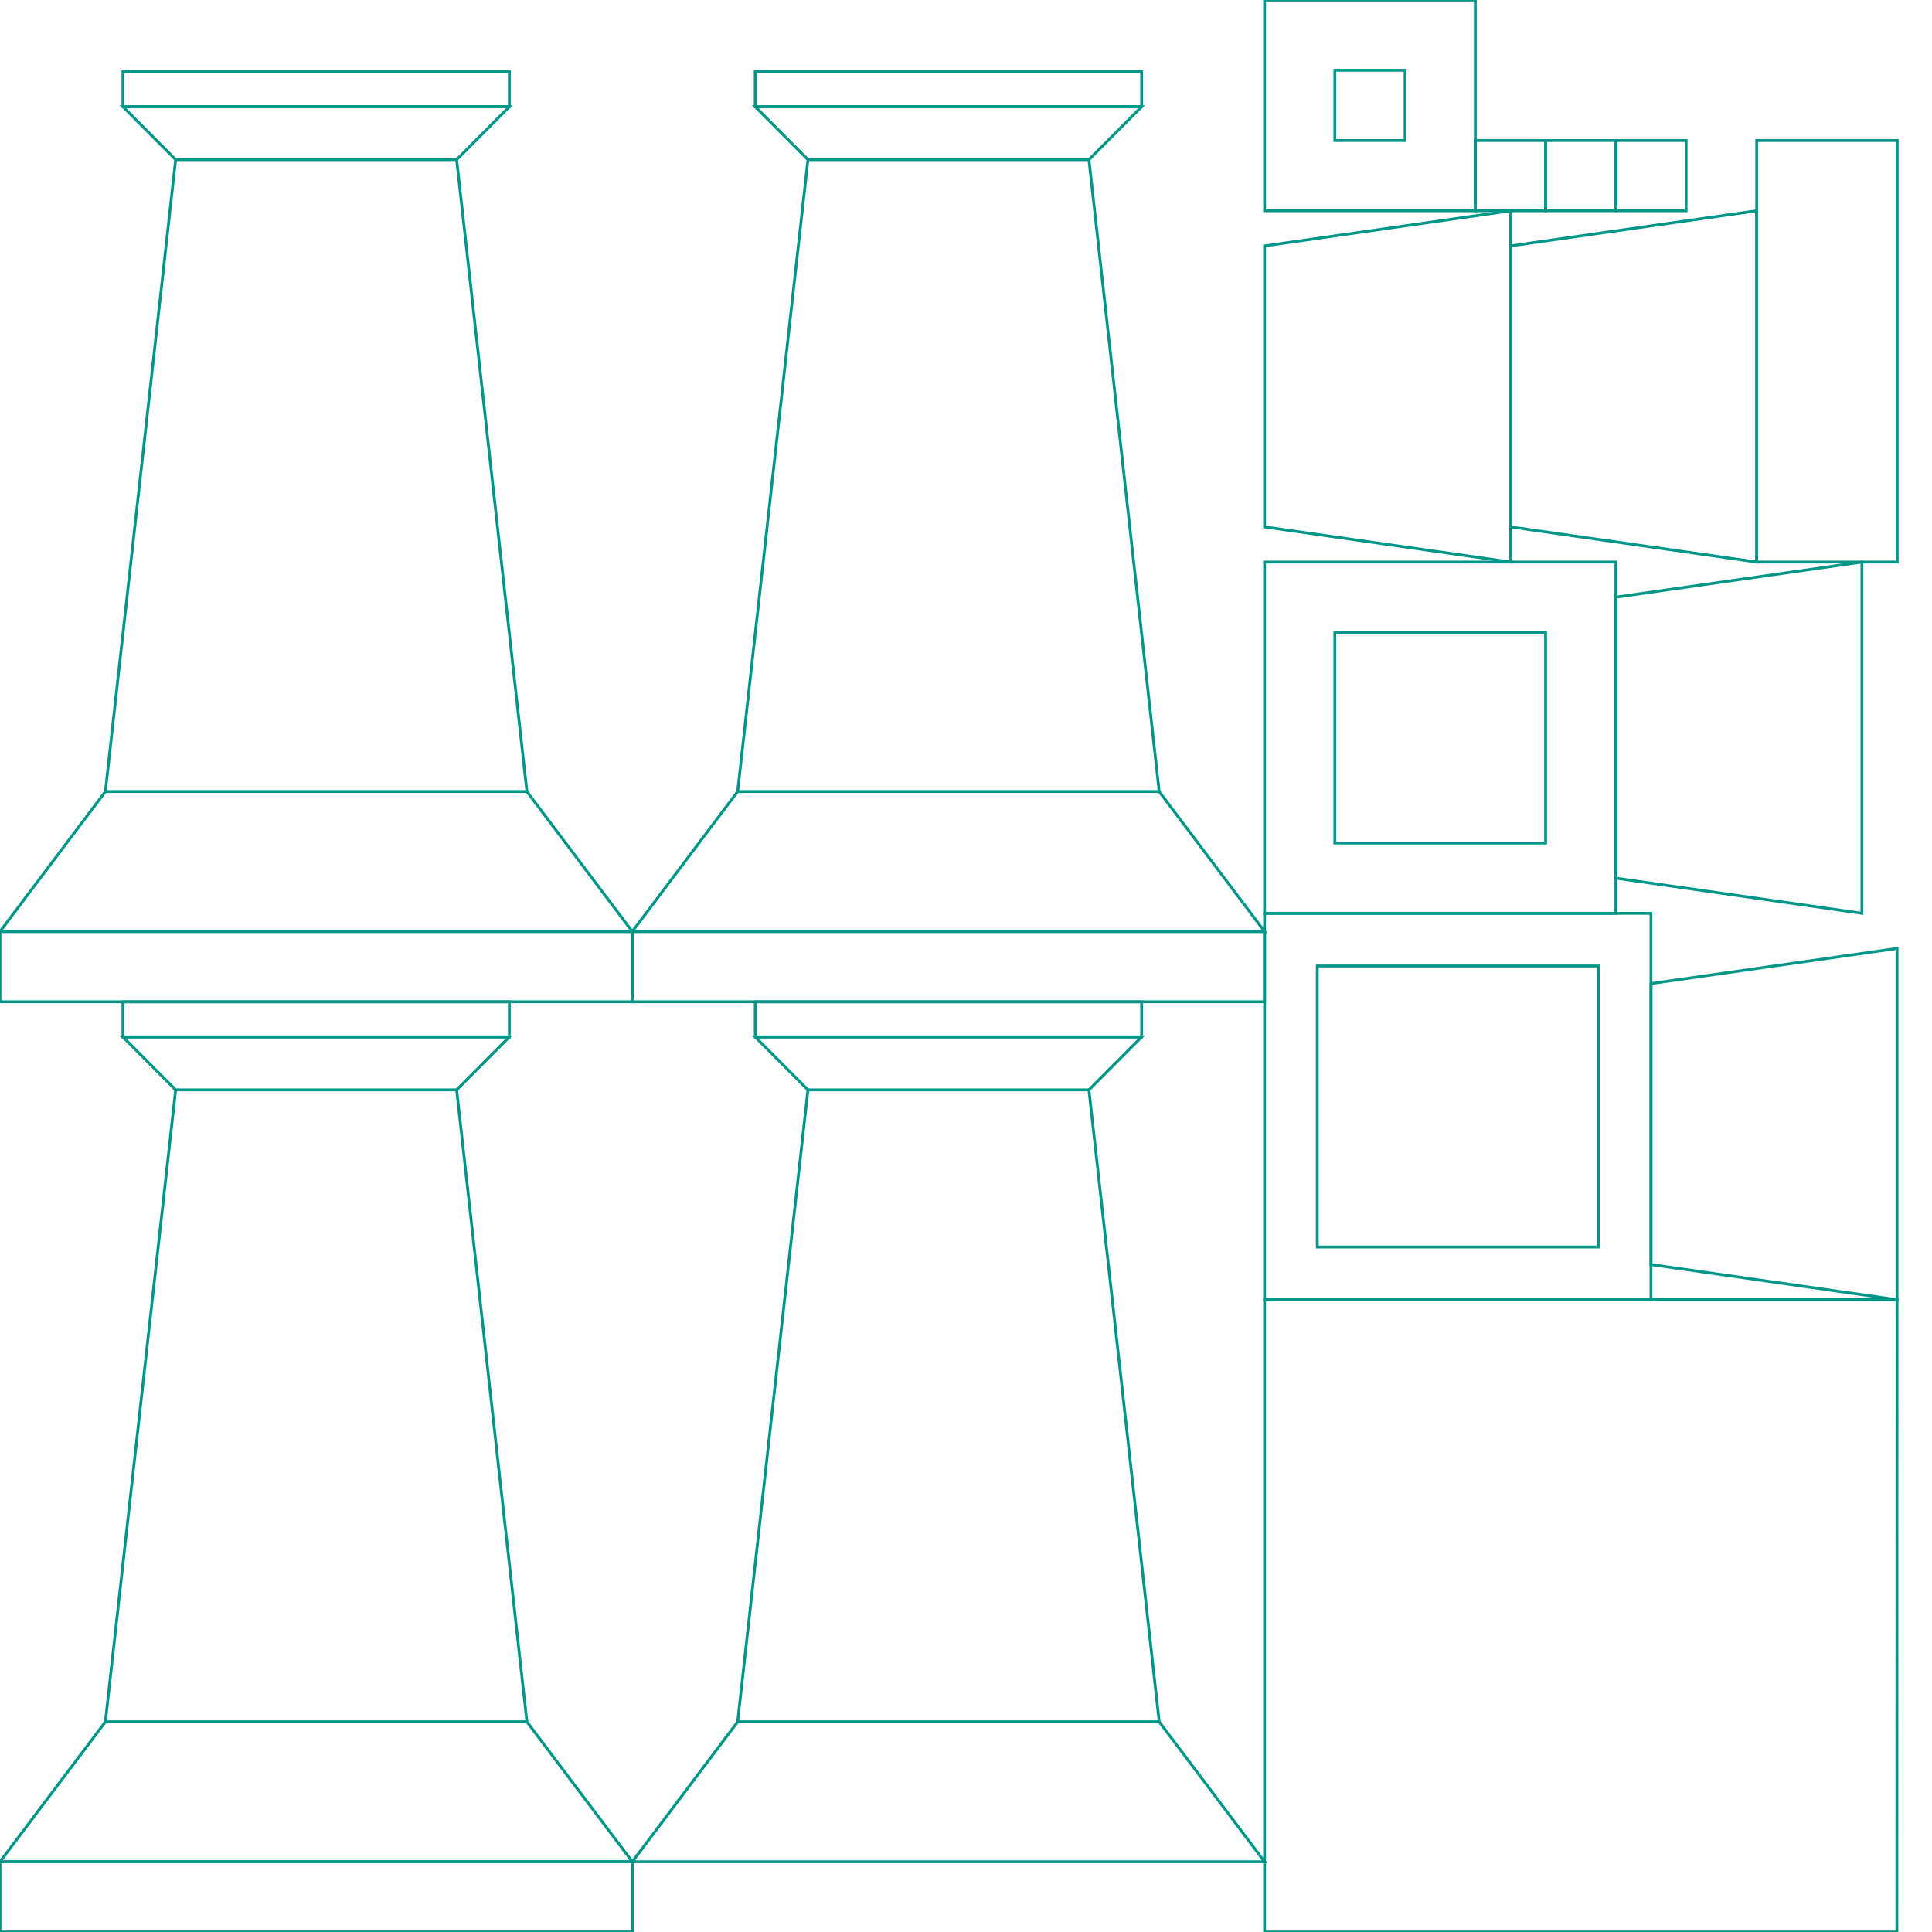 <?xml version="1.0" encoding="UTF-8" standalone="no"?>
<svg
   xmlns:dc="http://purl.org/dc/elements/1.1/"
   xmlns:cc="http://creativecommons.org/ns#"
   xmlns:rdf="http://www.w3.org/1999/02/22-rdf-syntax-ns#"
   xmlns:svg="http://www.w3.org/2000/svg"
   xmlns="http://www.w3.org/2000/svg"
   xmlns:sodipodi="http://sodipodi.sourceforge.net/DTD/sodipodi-0.dtd"
   xmlns:inkscape="http://www.inkscape.org/namespaces/inkscape"
   width="1024"
   height="1024"
   viewBox="0 0 1024 1024"
   version="1.1"
   id="svg188"
   sodipodi:docname="mNXrQcDX.svg"
   inkscape:version="1.0.1 (3bc2e813f5, 2020-09-07)">
  <defs
     id="defs192" />
  <sodipodi:namedview
     pagecolor="#ffffff"
     bordercolor="#666666"
     borderopacity="1"
     objecttolerance="10"
     gridtolerance="10"
     guidetolerance="10"
     inkscape:pageopacity="0"
     inkscape:pageshadow="2"
     inkscape:window-width="2482"
     inkscape:window-height="1411"
     id="namedview190"
     showgrid="false"
     inkscape:zoom="0.58771701"
     inkscape:cx="-54.203536"
     inkscape:cy="530.38107"
     inkscape:window-x="69"
     inkscape:window-y="-9"
     inkscape:window-maximized="1"
     inkscape:current-layer="layer1" />
  <desc
     id="desc2">, (Blender 2.91.0)</desc>
  <g
     inkscape:groupmode="layer"
     id="layer1"
     inkscape:label="uv"
     style="display:inline">
    <path
       style="fill:none;stroke:#009688;stroke-width:1.5;stroke-linecap:butt;stroke-linejoin:miter;stroke-opacity:1;stroke-miterlimit:4;stroke-dasharray:none"
       d="M 670.254,688.873 V 1024 h 335.129 l 0.094,-335.127 z"
       id="path1020" />
    <path
       style="fill:none;stroke:#009688;stroke-width:1.5;stroke-linecap:butt;stroke-linejoin:miter;stroke-opacity:1;stroke-miterlimit:4;stroke-dasharray:none"
       d="m 670.254,688.873 10e-4,-204.801 h 204.8 v 204.801 z"
       id="path1022" />
    <path
       style="fill:none;stroke:#009688;stroke-width:1.5;stroke-linecap:butt;stroke-linejoin:miter;stroke-opacity:1;stroke-miterlimit:4;stroke-dasharray:none"
       d="M 698.183,660.945 V 512 h 148.945 v 148.945 z"
       id="path1024" />
    <path
       style="fill:none;stroke:#009688;stroke-width:1.5;stroke-linecap:butt;stroke-linejoin:miter;stroke-opacity:1;stroke-miterlimit:4;stroke-dasharray:none"
       d="M 707.491,446.836 V 335.127 H 819.2 v 111.709 z"
       id="path1026" />
    <path
       style="fill:none;stroke:#009688;stroke-width:1.5;stroke-linecap:butt;stroke-linejoin:miter;stroke-opacity:1;stroke-miterlimit:4;stroke-dasharray:none"
       d="M 670.255,484.072 V 297.891 h 186.182 v 186.181 z"
       id="path1028" />
    <path
       style="fill:none;stroke:#009688;stroke-width:1.5;stroke-linecap:butt;stroke-linejoin:miter;stroke-opacity:1;stroke-miterlimit:4;stroke-dasharray:none"
       d="m 856.436,465.453 130.421,18.619 V 297.891 l -130.421,18.617 z"
       id="path1030" />
    <path
       style="fill:none;stroke:#009688;stroke-width:1.5;stroke-linecap:butt;stroke-linejoin:miter;stroke-opacity:1;stroke-miterlimit:4;stroke-dasharray:none"
       d="M 800.676,297.891 V 111.709 l -130.422,18.618 v 148.946 z"
       id="path1032" />
    <path
       style="fill:none;stroke:#009688;stroke-width:1.5;stroke-linecap:butt;stroke-linejoin:miter;stroke-opacity:1;stroke-miterlimit:4;stroke-dasharray:none"
       d="M 707.491,74.473 V 37.236 h 37.237 v 37.237 z"
       id="path1034" />
    <path
       style="fill:none;stroke:#009688;stroke-width:1.5;stroke-linecap:butt;stroke-linejoin:miter;stroke-opacity:1;stroke-miterlimit:4;stroke-dasharray:none"
       d="M 670.255,111.709 V 0 h 111.709 v 111.709 z"
       id="path1036" />
    <path
       style="fill:none;stroke:#009688;stroke-width:1.5;stroke-linecap:butt;stroke-linejoin:miter;stroke-opacity:1;stroke-miterlimit:4;stroke-dasharray:none"
       d="m 781.963,74.473 h 37.236 v 37.236 h -37.236 z"
       id="path1038" />
    <path
       style="fill:none;stroke:#009688;stroke-width:1.5;stroke-linecap:butt;stroke-linejoin:miter;stroke-opacity:1;stroke-miterlimit:4;stroke-dasharray:none"
       d="m 819.199,74.473 h 37.239 l -0.004,37.236 h -37.235 z"
       id="path1040" />
    <path
       style="fill:none;stroke:#009688;stroke-width:1.5;stroke-linecap:butt;stroke-linejoin:miter;stroke-opacity:1;stroke-miterlimit:4;stroke-dasharray:none"
       d="m 856.438,74.473 h 37.234 v 37.236 h -37.234 z"
       id="path1042" />
    <path
       style="fill:none;stroke:#009688;stroke-width:1.5;stroke-linecap:butt;stroke-linejoin:miter;stroke-opacity:1;stroke-miterlimit:4;stroke-dasharray:none"
       d="m 931.098,111.707 -130.422,18.621 v 148.945 l 130.422,18.618 z"
       id="path1044" />
    <path
       style="fill:none;stroke:#009688;stroke-width:1.5;stroke-linecap:butt;stroke-linejoin:miter;stroke-opacity:1;stroke-miterlimit:4;stroke-dasharray:none"
       d="m 931.098,74.473 v 223.418 h 74.472 V 74.473 Z"
       id="path1046" />
    <path
       style="fill:none;stroke:#009688;stroke-width:1.5;stroke-linecap:butt;stroke-linejoin:miter;stroke-opacity:1;stroke-miterlimit:4;stroke-dasharray:none"
       d="m 335.129,530.962 v -37.236 h 335.125 v 37.236 z"
       id="path1048" />
    <path
       style="fill:none;stroke:#009688;stroke-width:1.5;stroke-linecap:butt;stroke-linejoin:miter;stroke-opacity:1;stroke-miterlimit:4;stroke-dasharray:none"
       d="M 335.127,530.962 H 0 v -37.236 h 335.129 z"
       id="path1050" />
    <path
       style="fill:none;stroke:#009688;stroke-width:1.5;stroke-linecap:butt;stroke-linejoin:miter;stroke-opacity:1;stroke-miterlimit:4;stroke-dasharray:none"
       d="M 335.127,493.726 279.273,419.544 242.035,84.614 269.965,56.543 H 65.164 L 93.09,84.614 55.855,419.544 0,493.726 Z"
       id="path1052" />
    <path
       style="fill:none;stroke:#009688;stroke-width:1.5;stroke-linecap:butt;stroke-linejoin:miter;stroke-opacity:1;stroke-miterlimit:4;stroke-dasharray:none"
       d="m 335.129,493.726 55.853,-74.182 37.237,-334.93 -27.928,-28.071 204.799,-10e-4 -27.926,28.072 37.236,334.93 55.854,74.182 z"
       id="path1054" />
    <path
       style="fill:none;stroke:#009688;stroke-width:1.5;stroke-linecap:butt;stroke-linejoin:miter;stroke-opacity:1;stroke-miterlimit:4;stroke-dasharray:none"
       d="M 400.291,56.543 V 37.925 H 605.09 v 18.617 z"
       id="path1056" />
    <path
       style="fill:none;stroke:#009688;stroke-width:1.5;stroke-linecap:butt;stroke-linejoin:miter;stroke-opacity:1;stroke-miterlimit:4;stroke-dasharray:none"
       d="M 269.965,56.543 V 37.925 H 65.164 v 18.618 z"
       id="path1058" />
    <path
       style="fill:none;stroke:#009688;stroke-width:1.5;stroke-linecap:butt;stroke-linejoin:miter;stroke-opacity:1;stroke-miterlimit:4;stroke-dasharray:none"
       d="m 65.164,530.962 v 18.618 h 204.8 v -18.618 z"
       id="path1060" />
    <path
       style="fill:none;stroke:#009688;stroke-width:1.5;stroke-linecap:butt;stroke-linejoin:miter;stroke-opacity:1;stroke-miterlimit:4;stroke-dasharray:none"
       d="M 400.291,530.962 V 549.58 H 605.09 v -18.618 z"
       id="path1062" />
    <path
       style="fill:none;stroke:#009688;stroke-width:1.5;stroke-linecap:butt;stroke-linejoin:miter;stroke-opacity:1;stroke-miterlimit:4;stroke-dasharray:none"
       d="m 400.291,549.58 27.928,28.072 -37.237,334.93 -55.855,74.182 H 670.254 L 614.4,912.582 577.164,577.652 605.09,549.58 Z"
       id="path1064" />
    <path
       style="fill:none;stroke:#009688;stroke-width:1.5;stroke-linecap:butt;stroke-linejoin:miter;stroke-opacity:1;stroke-miterlimit:4;stroke-dasharray:none"
       d="m 269.964,549.58 -27.928,28.072 37.237,334.93 55.854,74.182 L 0,986.764 55.855,912.582 93.091,577.652 65.164,549.58 Z"
       id="path1066" />
    <path
       style="fill:none;stroke:#009688;stroke-width:1.5;stroke-linecap:butt;stroke-linejoin:miter;stroke-opacity:1;stroke-miterlimit:4;stroke-dasharray:none"
       d="M 0,986.764 V 1024 h 335.127 v -37.236 z"
       id="path1068" />
    <path
       style="fill:none;stroke:#009688;stroke-width:1.5;stroke-linecap:butt;stroke-linejoin:miter;stroke-opacity:1;stroke-miterlimit:4;stroke-dasharray:none"
       d="m 875.055,521.31 130.422,-18.619 V 688.873 L 875.055,670.255 Z"
       id="path1070" />
    <path
       style="fill:none;stroke:#009688;stroke-width:1.5;stroke-linecap:butt;stroke-linejoin:miter;stroke-opacity:1;stroke-miterlimit:4;stroke-dasharray:none"
       d="M 428.219,577.652 H 577.164"
       id="path1072" />
    <path
       style="fill:none;stroke:#009688;stroke-width:1.5;stroke-linecap:butt;stroke-linejoin:miter;stroke-opacity:1;stroke-miterlimit:4;stroke-dasharray:none"
       d="M 93.091,577.652 H 242.036"
       id="path1074" />
    <path
       style="fill:none;stroke:#009688;stroke-width:1.5;stroke-linecap:butt;stroke-linejoin:miter;stroke-opacity:1;stroke-miterlimit:4;stroke-dasharray:none"
       d="M 93.09,84.614 H 242.035"
       id="path1076" />
    <path
       style="fill:none;stroke:#009688;stroke-width:1.5;stroke-linecap:butt;stroke-linejoin:miter;stroke-opacity:1;stroke-miterlimit:4;stroke-dasharray:none"
       d="M 428.219,84.614 H 577.164"
       id="path1078" />
    <path
       style="fill:none;stroke:#009688;stroke-width:1.5;stroke-linecap:butt;stroke-linejoin:miter;stroke-opacity:1;stroke-miterlimit:4;stroke-dasharray:none"
       d="M 390.982,419.544 H 614.4"
       id="path1080" />
    <path
       style="fill:none;stroke:#009688;stroke-width:1.5;stroke-linecap:butt;stroke-linejoin:miter;stroke-opacity:1;stroke-miterlimit:4;stroke-dasharray:none"
       d="M 55.855,419.544 H 279.273"
       id="path1082" />
    <path
       style="fill:none;stroke:#009688;stroke-width:1.5;stroke-linecap:butt;stroke-linejoin:miter;stroke-opacity:1;stroke-miterlimit:4;stroke-dasharray:none"
       d="M 55.855,912.582 H 279.273"
       id="path1084" />
    <path
       style="fill:none;stroke:#009688;stroke-width:1.5;stroke-linecap:butt;stroke-linejoin:miter;stroke-opacity:1;stroke-miterlimit:4;stroke-dasharray:none"
       d="M 390.982,912.582 H 614.4"
       id="path1086" />
  </g>
</svg>
